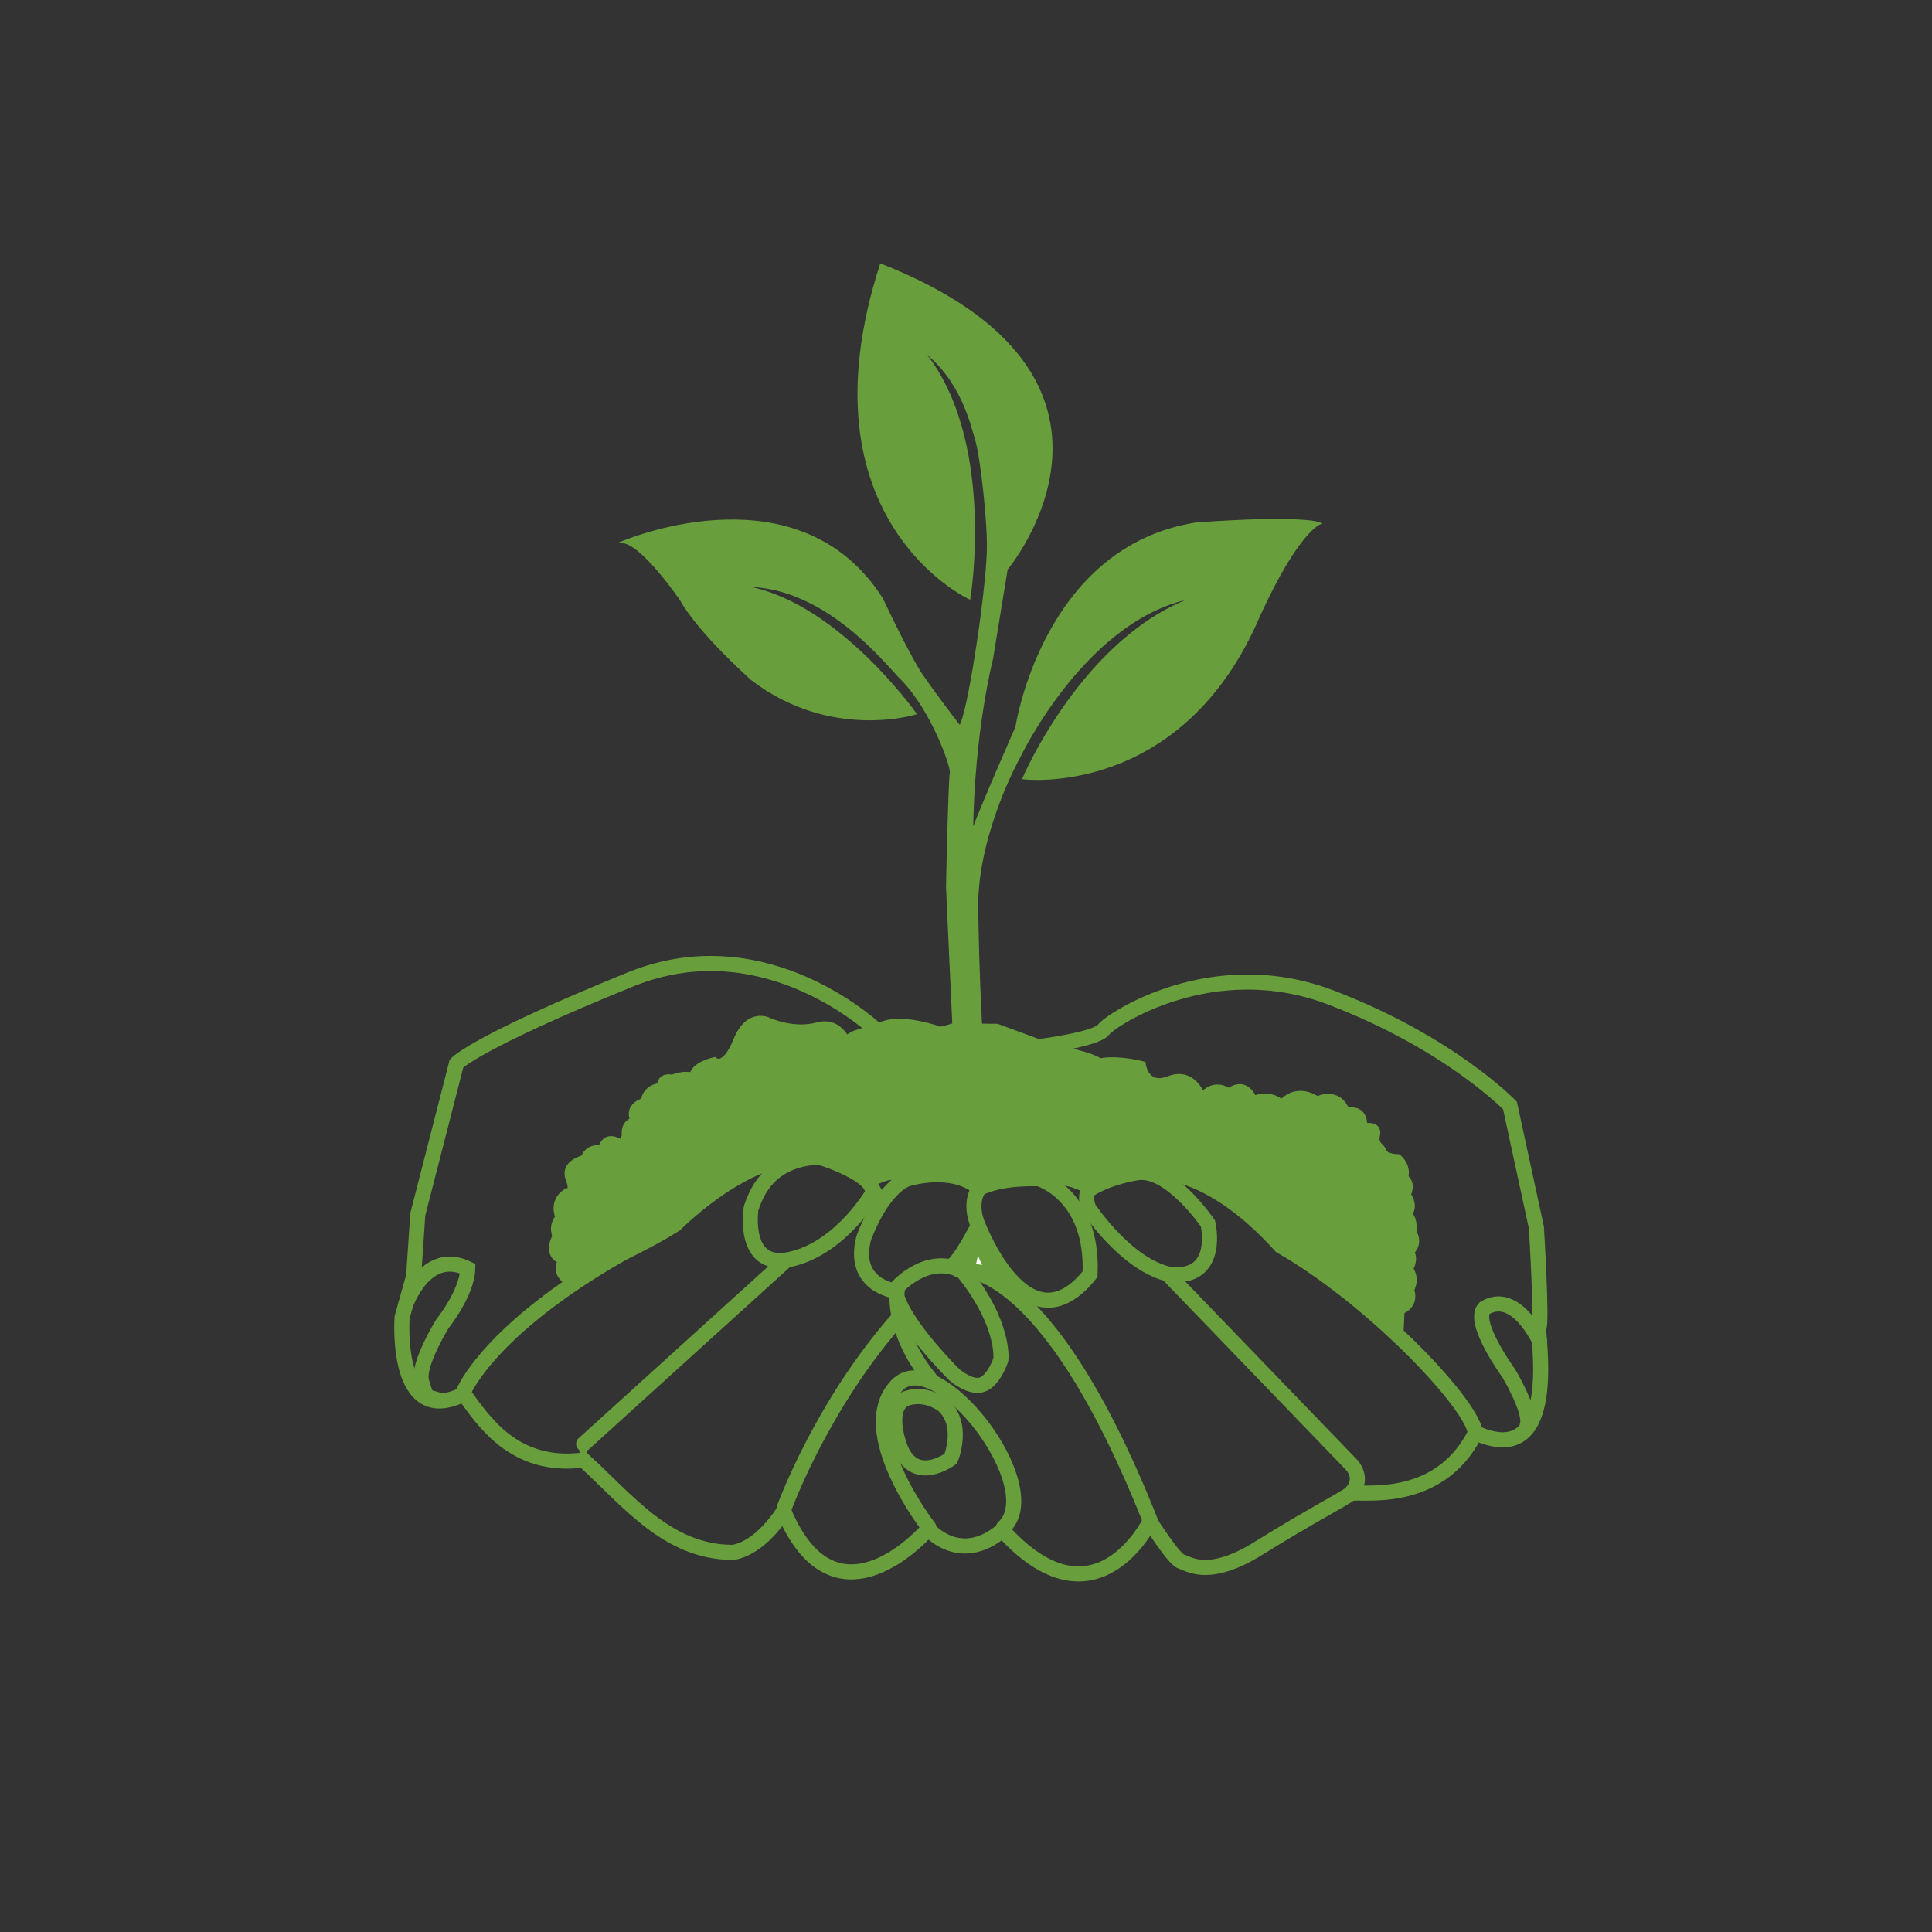 <?xml version="1.0" encoding="utf-8"?>
<!-- Generator: Adobe Illustrator 24.0.1, SVG Export Plug-In . SVG Version: 6.00 Build 0)  -->
<svg version="1.1" id="Layer_1" xmlns="http://www.w3.org/2000/svg" xmlns:xlink="http://www.w3.org/1999/xlink" x="0px" y="0px"
	 viewBox="0 0 256 256" style="enable-background:new 0 0 256 256;" xml:space="preserve">
<rect x="0" y="0" width="256" height="256" fill="#333333" stroke="none"/>
<style type="text/css">
	.st0{fill:none;stroke:#699E3C;stroke-width:2;stroke-miterlimit:10;}
	.st1{fill:none;stroke:#699E3C;stroke-width:2;stroke-linecap:round;stroke-miterlimit:10;}
	.st2{fill:none;stroke:#699E3C;stroke-linecap:round;stroke-miterlimit:10;}
	.st3{fill:#FFFFFF;stroke:#699E3C;stroke-width:2;stroke-miterlimit:10;}
	.st4{stroke:#699E3C;stroke-miterlimit:10;}
	.st5{fill:#699E3C;stroke:#699E3C;stroke-miterlimit:10;}
	.st6{fill:#699E3C;stroke:#699E3C;stroke-width:0.25;stroke-miterlimit:10;}
</style>
<g>
	<path class="st0" d="M116.42,136.77c0,0-14.69-14.38-32.88-6.99c-20.59,8.36-23.05,11.14-23.05,11.14l-5.13,19.99l-0.55,8.19
		l-1.53,5.46c0,0-1.09,14.86,8.19,10.16c2.51,3.39,6.55,9.94,15.84,8.74c5.9,5.35,11.03,12.13,19.66,12.24c0,0,3.28,0,6.88-5.46
		c6.99,16.6,19.15,2.35,19.15,2.35s4.19,4.97,9.83,0.16c12.31,13.69,19.54-1.15,19.54-1.15s3.18,5.03,4.13,5.3
		c1.01,0.29,3.61,2.4,10.27-1.75s11.41-6.6,12.13-7.21c0.69-0.58,11.58,1.97,16.6-8.08c11.58,5.24,8.05-13.56,8.41-13.98
		c0.44-0.51-0.33-13.22-0.33-13.22l-3.5-16.17c0,0-7.97-8.3-23.71-14.31c-15.73-6.01-29.17,2.95-30.15,4.26
		c-0.98,1.31-8.67,2.26-8.67,2.26l-5.54-2.04l-5.61-0.07l-1.75,0.51C124.68,137.1,118.56,134.84,116.42,136.77z"/>
	<path class="st0" d="M53.73,172.94c0,0,2.6-7.59,8.25-4.84c-0.07,3.22-3.35,7.3-3.35,7.3s-3.38,5.46-2.77,7.65
		c0.61,2.18,0.82,2.06,0.82,2.06l-0.69-0.19"/>
	<path class="st0" d="M61.41,184.45c0,0,3.26-8.25,21.03-18.37c4.88-2.4,7.06-3.86,7.06-3.86s10.85-11.07,19.74-8.67
		c0.29,0.1,0.57,0.2,0.84,0.3c4.54,1.71,5.2,3.12,5.2,3.12l0.51,0.87c0,0-4.08,7.28-10.78,8.96c-6.7,1.68-5.55-6.51-5.48-6.72
		c0.6-1.72,2.15-6.31,8.7-6.75"/>
	<line class="st1" x1="104.2" y1="166.97" x2="77.34" y2="191.32"/>
	<path class="st2" d="M77.43,193.23c0,0-0.33-1.53-0.09-1.91"/>
	<path class="st2" d="M115.5,156.84c0,0,2.26-1.66,4.59-0.78"/>
	<path class="st1" d="M103.89,199.88c0,0,4.92-13.66,15.18-25.24"/>
	<path class="st1" d="M123.19,182.65c-5.3-6.53-4.26-12.13-4.26-12.13s4.01-4.51,8.63-2.06c5.65,6.98,5.06,11.71,5.06,11.71
		s-0.91,2.76-2.47,3.3c-1.56,0.55-3.66-1.28-3.66-1.28s-6.39-6.26-7.65-10.41"/>
	<g>
		<path class="st1" d="M118.74,171.13c-0.12-0.09-5.95-0.79-4.28-7.12c2.7-7.05,5.84-7.81,5.84-7.81s5.87-1.83,9.45,1.23
			c-1.45,2.13-0.19,4.83-0.19,4.83s6.47,17.15,14.88,6.58c0.44-10.54-6.77-12.64-6.77-12.64s-4.89-0.29-7.95,1.28"/>
		<path class="st1" d="M129.57,162.5c0,0-2.43,4.79-3.5,5.24"/>
		<path class="st1" d="M127.01,168.26c0,0,11.35-2.05,25.37,33.15"/>
	</g>
	<path class="st1" d="M123.08,202.39c0,0-10.02-12.83-4.23-18.82c5.33-5.51,19.96,13.52,14.12,18.82"/>
	<path class="st1" d="M119.86,185.4c0,0-2.32,0.89-0.78,5.83c1.83,5.88,6.9,2.05,6.9,2.05s1.91-4.56-1.09-7.16
		C122.12,184.25,119.86,185.4,119.86,185.4z"/>
	<path class="st3" d="M128.93,164.24c0,0-0.55,4.03-1.06,3.95c-0.51-0.08,3.86,0.69,4.1,1.06c0.24,0.38-1.95-3.78-2.04-5.33
		C129.85,162.38,128.93,164.24,128.93,164.24z"/>
	<path class="st4" d="M138.5,156.14"/>
	<path class="st0" d="M144.24,157.71c0,0,2-1.55,6.37-2.31c4.37-0.76,9.45,6.72,9.45,6.72s1.75,7.32-4.92,6.77
		c-5.84-1.15-10.88-8.79-10.9-8.85C144.22,159.98,143.66,158.65,144.24,157.71z"/>
	<path class="st1" d="M154.81,168.92l24.31,25.21c0,0,1.64,1.73,0.04,3.53"/>
	<path class="st1" d="M152.12,155.34c0,0,7.39-1.52,17.6,9.78c11.69,6.67,24.93,20.39,25.75,24.59"/>
	<path class="st1" d="M204,177.7c0,0-3.13-6.88-7.29-4.37c-1.78,1.82,3.2,8.63,3.2,8.63s3.05,5.09,2.46,6.86"/>
	<path class="st5" d="M185.46,176.9l0.15-3.24c0,0,2-0.66,1.27-2.77c0.84-1.6-0.15-2.78-0.15-2.78s0.8-1.12,0.15-2.25
		c1.27-1.2,0.34-2.51,0.34-2.51s0.19-1.89-0.64-2.44c0.97-1.24-0.17-2.62-0.17-2.62s0.84-1.38-0.33-2.26
		c0.47-1.53-0.84-2.59-0.84-2.59s-1.75-0.04-1.97-0.8c-0.22-0.76-1.24-0.84-0.91-2.29c0.33-1.46-1.71-0.98-1.71-0.98
		s0.36-2.66-2.26-2.04c-1.13-2.99-3.86-1.53-3.86-1.53s-2.51-1.97-4.7,0.44c-1.82-1.57-3.75-0.47-3.75-0.47s-0.87-2.77-3.24-1.06
		c-2.26-1.46-3.57,0.69-3.57,0.69s-1.13-3.57-4.33-2.33c-3.2,1.24-3.61-1.97-3.61-1.97s-3.24-0.84-5.57-0.36
		c-2.22-1.38-8.19-2.04-8.19-2.04l-9.69-2.09l-11.93-0.26c0,0-3.58,0.6-3.62,1.51c-0.04,0.91-0.76-2.77-4.01-1.89
		c-3.24,0.87-6.45-0.62-6.45-0.62s-2.62-1.42-4.22,2.55c-1.6,3.97-3.02,2.69-3.02,2.69s-2.84,0.62-2.77,2.11
		c-1.17-0.51-2.8,0.22-2.8,0.22s-1.49-0.47-1.53,1.06c-2.11,0.29-2.11,1.97-2.11,1.97s-2.33,0.55-1.38,2.55
		c-1.46,0.47-1.13,1.89-1.13,1.89s-0.25,1.17-0.73,1.02c-0.47-0.15-1.86-1.13-2.48,0.87c-1.86-0.33-2.29,1.27-2.29,1.27
		s-2.73,0.58-1.97,2.62c0.76,2.04-0.29,1.78-0.29,1.78s-1.97,0.98-1.06,3.35c-1.13,1.35-0.22,2.68-0.4,2.65
		c-0.18-0.03-1.24,2.59,0.8,2.99c-1.24,2,1.13,3.06,1.13,3.06l7.14-4.41l3.5-1.86l2.53-1.53l1.22-0.84l2.77-2.51l2.4-1.68l2.95-1.82
		l2.95-1.35l2.22-0.81l2.4-0.39l1.38-0.07l1.35,0.25l0.84,0.2l1.35,0.63l1.53,0.66l1.31,0.62l1.42,0.74l0.66,0.52l0.95-0.71
		l0.29,0.19l1.2-0.21l1.89,0.21l0.95-0.21c0,0,1.31,0.16,1.42,0c0.11-0.16,1.09-0.2,1.09-0.2h0.76c0,0,0.33,0,0.55,0
		c0.22,0,0.51,0.29,0.69,0.2c0.18-0.09,1.07,0.21,1.07,0.21h1.42l0.49,0.52l0.99,0.38l0.59,0.22l1.18-0.56l1.27-0.04l1.46-0.24
		l2.4-0.15l2.29,0.07l1.57,0.31l1.99,0.47l2.01,0.75l3.29-1.39l3.71-0.94l1.89-0.15l2.47,0.42l4.9,1.87l2.33,1.42l4.1,3.3l2.55,2.56
		l2.41,1.63l4.57,3.04l2.38,1.75l3.23,2.54L185.46,176.9z"/>
	<g>
		<path class="st6" d="M126.49,139.51c0,0-1.01-21.57-1.01-22.04s0.31-14.36,0.5-15.05c0.19-0.7-2.41-8.21-6.43-12.36
			c-1.88-1.76-10.24-12.96-21.62-12.42c12.42,1.45,23.38,16.92,23.38,16.92S110.09,98.07,99.59,90c-7.57-6.86-9.36-10.5-9.36-10.5
			s-5.17-7.6-7.81-7.66c1.45-0.57,23.59-9.57,34.45,7.5c3.81,8.04,5.19,9.97,5.19,9.97s1.6,2.4,5.11,6.94
			c1.03-0.93,3.58-17.47,3.72-23.38c0.09-3.67-0.87-12.34-1.55-14.59c-0.64-2.13-1.97-8.17-7.24-12
			c9.88,11.64,6.36,33.01,6.36,33.01s-22.66-10.45-11.74-44.23c37.95,14.98,16.68,40.35,16.68,40.35l-1.94,11.87
			c0,0-2.48,9.54-2.64,22.94c1.29-3.52,5.85-13.86,5.85-13.86s3.57-23.85,23.85-27.01c14.38-1.03,16.4,0,16.4,0
			s-2.9,0.93-8.02,12.11c-10.3,24.31-31.3,21.68-31.3,21.68s8.07-18.99,22.97-24.06c-14.54,2.28-23.54,21.31-23.54,21.31
			s-5.23,9.31-5.54,18.93c0.06,9.78,0.72,20.38,0.72,20.38L126.49,139.51z"/>
	</g>
</g>
</svg>
